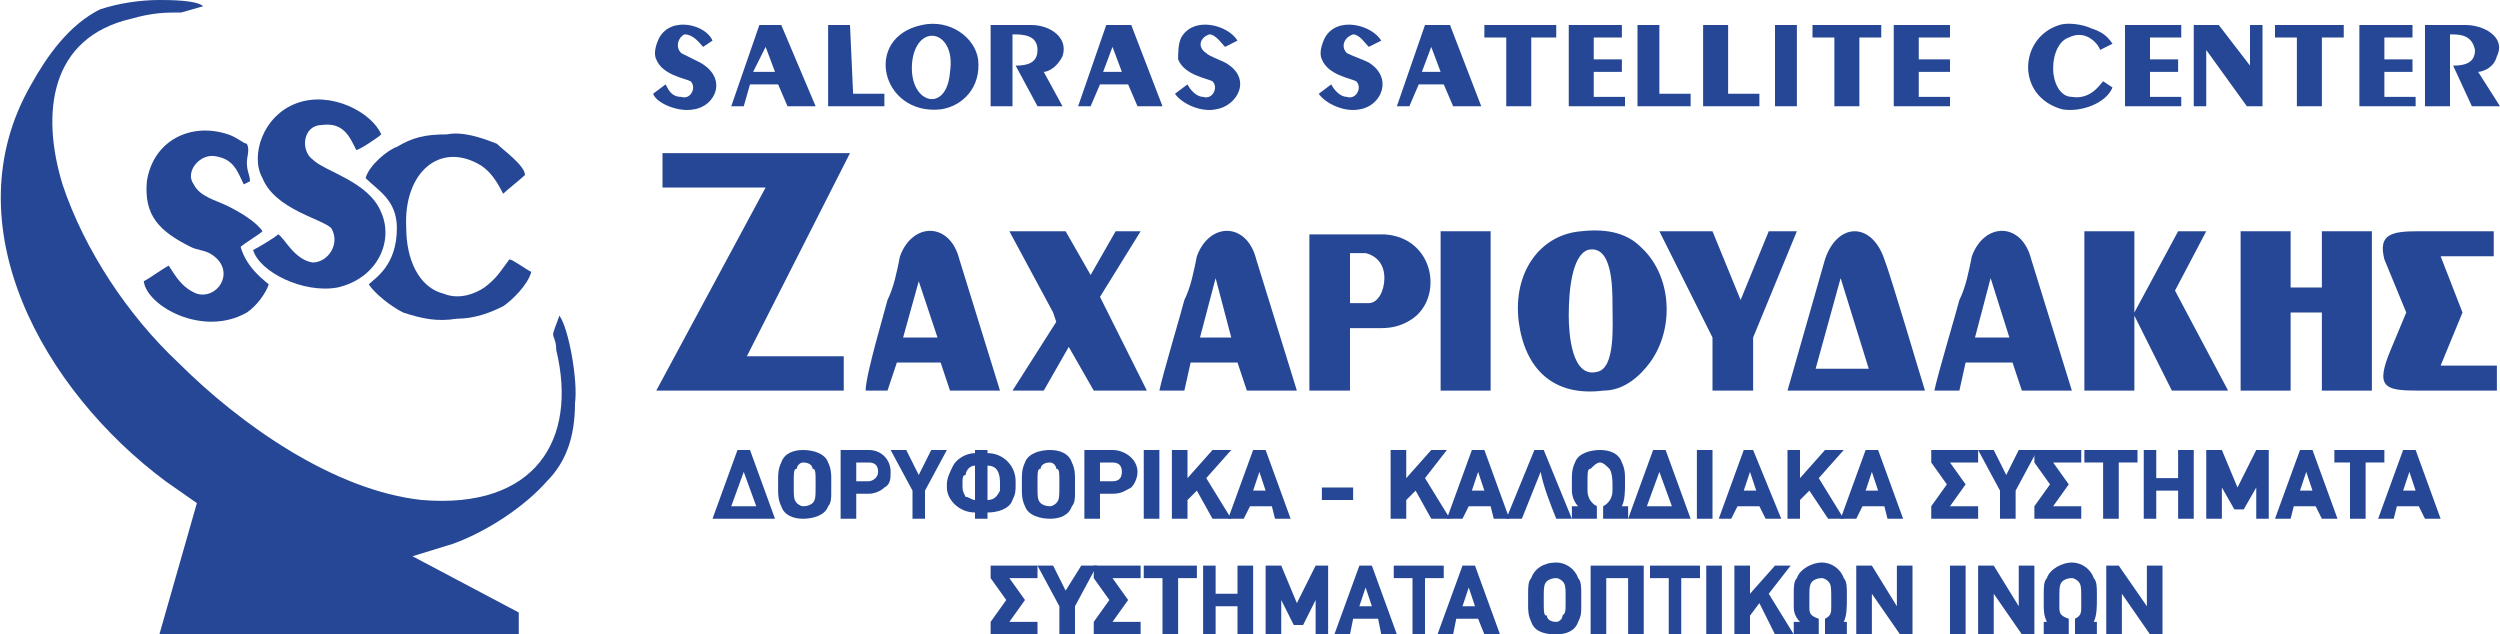 <?xml version="1.0" encoding="UTF-8"?>
<!DOCTYPE svg PUBLIC "-//W3C//DTD SVG 1.1//EN" "http://www.w3.org/Graphics/SVG/1.1/DTD/svg11.dtd">
<svg xmlns="http://www.w3.org/2000/svg" xml:space="preserve" width="800px" height="203px" version="1.1" style="shape-rendering:geometricPrecision; text-rendering:geometricPrecision; image-rendering:optimizeQuality; fill-rule:evenodd; clip-rule:evenodd" viewBox="0 0 800 203" xmlns:xlink="http://www.w3.org/1999/xlink">
 <defs>
  <style type="text/css">
   <![CDATA[
    .fil0 {fill:#264796}
    .fil1 {fill:#264796;fill-rule:nonzero}
   ]]>
  </style>
 </defs>
    <path class="fil0" d="M32 3c-10,5 -17,15 -22,24 -26,45 4,98 43,127l10 7 -12 42 115 0 0 -7 -34 -18 13 -4c11,-4 23,-12 30,-20 6,-6 9,-14 9,-25 1,-7 -2,-24 -5,-28 -1,3 -2,5 -2,6 0,1 1,2 1,5 7,29 -7,51 -43,48 -28,-3 -58,-24 -78,-44 -16,-15 -30,-36 -37,-57 -7,-23 -4,-47 22,-53 7,-2 11,-2 16,-2l7 -2c-2,-2 -11,-2 -14,-2 -6,0 -13,1 -19,3z"/>
    <path class="fil0" d="M81 80c2,7 16,14 27,12 13,-3 18,-15 14,-24 -4,-10 -18,-13 -22,-17 -4,-3 -3,-11 3,-11 7,-1 9,4 11,8 1,0 7,-4 8,-5 -3,-7 -16,-14 -27,-10 -11,4 -15,17 -11,24 4,10 19,13 22,16 3,5 -1,11 -6,11 -6,-1 -9,-8 -11,-9 -1,1 -6,4 -8,5z"/>
    <path class="fil0" d="M84 74c-2,-3 -7,-6 -11,-8 -4,-2 -9,-3 -11,-7 -3,-4 2,-10 7,-9 6,1 7,5 9,9l2 -1c0,-2 -1,-3 -1,-6 0,-2 1,-4 0,-6 -1,0 -3,-2 -6,-3 -12,-4 -24,2 -26,15 -1,11 4,16 14,21 2,1 4,1 6,2 9,5 3,15 -4,13 -5,-2 -7,-6 -9,-9 -2,1 -6,4 -8,5 1,8 19,18 33,10 3,-2 6,-6 7,-9 -1,-1 -7,-5 -9,-12 1,-1 6,-4 7,-5z"/>
    <path class="fil0" d="M163 83c-3,4 -4,6 -8,9 -3,2 -8,4 -13,2 -8,-2 -12,-11 -12,-21 -1,-18 11,-28 24,-20 3,2 5,5 7,9 1,-1 6,-5 7,-6 0,-3 -7,-8 -9,-10 -5,-2 -11,-4 -16,-3 -7,0 -11,1 -16,4 -3,1 -9,6 -10,10 4,4 10,7 10,16 0,12 -7,16 -9,18 2,3 7,7 11,9 6,2 11,3 17,2 6,0 11,-2 15,-4 3,-2 8,-7 9,-11 -2,-1 -6,-4 -7,-4z"/>
    <path class="fil1" d="M228 166l20 0 -8 -22 -4 0 -8 22zm10 -15l4 11 -8 0 4 -11z"/>
    <path id="1" class="fil1" d="M266 158c0,1 0,3 -1,4 -1,3 -5,4 -8,4 -3,0 -6,-1 -7,-4 -1,-2 -1,-4 -1,-5l0 -4c0,-1 0,-3 1,-5 1,-3 4,-4 7,-4 3,0 7,1 8,4 1,2 1,4 1,5l0 3c0,1 0,1 0,2zm-6 -8c0,-1 -1,-2 -3,-2 -1,0 -2,1 -2,2 -1,0 -1,1 -1,5 0,4 0,5 1,6 0,0 1,1 2,1 2,0 3,-1 3,-1 1,-1 1,-2 1,-6 0,-4 0,-5 -1,-5z"/>
    <path id="2" class="fil1" d="M283 156c2,-1 2,-3 2,-5 0,-4 -3,-7 -7,-7l-9 0 0 22 5 0 0 -8 4 0c2,0 4,-1 5,-2zm-5 -8c2,0 3,1 3,3 0,2 -2,3 -3,3l-4 0 0 -6 4 0z"/>
    <polygon id="3" class="fil1" points="296,157 303,144 298,144 294,152 290,144 285,144 292,157 292,166 296,166 "/>
    <path id="4" class="fil1" d="M316 145c5,0 9,4 9,9l0 1c0,2 0,3 -1,5 -1,3 -5,4 -8,4l0 2 -4 0 0 -2c-5,0 -9,-4 -9,-8 0,-1 0,-1 0,-1 0,-2 1,-4 2,-6 1,-2 4,-4 7,-4l0 -1 4 0 0 1zm0 15c2,0 3,-1 4,-3 0,0 0,-1 0,-2 0,-2 0,-6 -4,-6l0 11zm-4 -11c-2,0 -3,2 -3,3 -1,0 -1,1 -1,3 0,2 0,2 1,4 1,0 2,1 3,1l0 -11z"/>
    <path id="5" class="fil1" d="M344 158c0,1 0,3 -1,4 -1,3 -4,4 -7,4 -3,0 -7,-1 -8,-4 -1,-2 -1,-4 -1,-5l0 -4c0,-1 0,-3 1,-5 1,-3 5,-4 8,-4 3,0 6,1 7,4 1,2 1,4 1,5l0 3c0,1 0,1 0,2zm-6 -8c0,-1 -1,-2 -2,-2 -2,0 -3,1 -3,2 -1,0 -1,1 -1,5 0,4 0,5 1,6 0,0 1,1 3,1 1,0 2,-1 2,-1 1,-1 1,-2 1,-6 0,-4 0,-5 -1,-5z"/>
    <path id="6" class="fil1" d="M362 156c1,-1 2,-3 2,-5 0,-4 -4,-7 -8,-7l-9 0 0 22 5 0 0 -8 4 0c3,0 4,-1 6,-2zm-6 -8c2,0 3,1 3,3 0,2 -1,3 -3,3l-4 0 0 -6 4 0z"/>
    <polygon id="7" class="fil1" points="366,166 371,166 371,144 366,144 "/>
    <polygon id="8" class="fil1" points="380,153 380,144 375,144 375,166 380,166 380,160 383,157 388,166 394,166 386,153 394,144 388,144 "/>
    <path id="9" class="fil1" d="M408 166l5 0 -8 -22 -4 0 -8 22 5 0 2 -4 7 0 1 4zm-5 -15l2 6 -4 0 2 -6z"/>
    <polygon id="10" class="fil1" points="423,156 433,156 433,160 423,160 "/>
    <polygon id="11" class="fil1" points="450,153 450,144 445,144 445,166 450,166 450,160 453,157 458,166 464,166 456,153 463,144 458,144 "/>
    <path id="12" class="fil1" d="M478 166l5 0 -8 -22 -4 0 -8 22 5 0 2 -4 7 0 1 4zm-5 -15l2 6 -4 0 2 -6z"/>
    <path id="13" class="fil1" d="M493 151c1,5 3,10 5,15l5 0 -9 -22 -3 0 -9 22 5 0c2,-5 4,-10 6,-15z"/>
    <path id="14" class="fil1" d="M513 162c2,-1 3,-3 3,-5l0 -2c0,-4 -1,-5 -1,-5 -1,-1 -2,-2 -3,-2 -1,0 -2,1 -3,2 -1,0 -1,1 -1,5l0 2c0,2 1,4 3,5l0 4 -8 0 0 -4 2 0c-1,-1 -2,-3 -2,-5l0 -4c0,-1 0,-3 1,-5 1,-3 5,-4 8,-4 3,0 6,1 7,4 1,2 1,4 1,5l0 2c0,2 0,5 -1,7l2 0 0 4 -8 0 0 -4z"/>
    <path id="15" class="fil1" d="M521 166l20 0 -8 -22 -4 0 -8 22zm10 -15l4 11 -8 0 4 -11z"/>
    <polygon id="16" class="fil1" points="543,166 548,166 548,144 543,144 "/>
    <path id="17" class="fil1" d="M565 166l5 0 -9 -22 -3 0 -8 22 4 0 2 -4 7 0 2 4zm-5 -15l2 6 -4 0 2 -6z"/>
    <polygon id="18" class="fil1" points="576,153 576,144 572,144 572,166 576,166 576,160 579,157 585,166 590,166 582,153 590,144 584,144 "/>
    <path id="19" class="fil1" d="M604 166l5 0 -8 -22 -4 0 -8 22 5 0 2 -4 7 0 1 4zm-5 -15l2 6 -4 0 2 -6z"/>
    <polygon id="20" class="fil1" points="618,162 623,155 618,148 618,144 633,144 633,148 624,148 629,155 624,162 633,162 633,166 618,166 "/>
    <polygon id="21" class="fil1" points="645,157 652,144 646,144 642,152 638,144 633,144 640,157 640,166 645,166 "/>
    <polygon id="22" class="fil1" points="651,162 656,155 651,148 651,144 666,144 666,148 657,148 662,155 657,162 666,162 666,166 651,166 "/>
    <polygon id="23" class="fil1" points="678,148 684,148 684,144 667,144 667,148 673,148 673,166 678,166 "/>
    <polygon id="24" class="fil1" points="697,166 702,166 702,144 697,144 697,153 690,153 690,144 686,144 686,166 690,166 690,157 697,157 "/>
    <polygon id="25" class="fil1" points="711,156 715,163 718,163 722,156 722,166 726,166 726,144 722,144 716,156 711,144 706,144 706,166 711,166 "/>
    <path id="26" class="fil1" d="M743 166l5 0 -8 -22 -4 0 -8 22 5 0 1 -4 7 0 2 4zm-5 -15l2 6 -4 0 2 -6z"/>
    <polygon id="27" class="fil1" points="757,148 763,148 763,144 747,144 747,148 752,148 752,166 757,166 "/>
    <path id="28" class="fil1" d="M776 166l5 0 -8 -22 -4 0 -8 22 5 0 1 -4 7 0 2 4zm-5 -15l2 6 -4 0 2 -6z"/>
    <polygon class="fil0" points="239,114 272,49 212,49 212,60 245,60 210,125 270,125 270,114 "/>
    <polygon class="fil0" points="733,100 743,100 743,125 759,125 759,74 743,74 743,92 733,92 733,74 717,74 717,125 733,125 "/>
    <polygon class="fil0" points="696,93 706,74 697,74 683,100 683,74 667,74 667,125 683,125 683,101 695,125 713,125 "/>
    <path class="fil0" d="M502 101c0,-8 1,-19 6,-21 8,-2 8,12 8,18 0,6 1,20 -5,21 -8,2 -9,-12 -9,-18zm-16 2c2,15 11,24 27,22 7,0 12,-5 15,-9 8,-11 7,-28 -3,-37 -4,-4 -10,-6 -19,-5 -13,1 -22,13 -20,29z"/>
    <polygon class="fil0" points="367,125 352,95 365,74 357,74 349,88 341,74 323,74 337,100 338,103 324,125 334,125 342,111 350,125 "/>
    <path class="fil0" d="M581 118l8 -29 9 29 -17 0zm35 7c-1,-3 -11,-37 -13,-42 -4,-12 -15,-12 -19,0l-12 42 44 0z"/>
    <path class="fil0" d="M289 108l5 -18 6 18 -11 0zm-5 17l3 -9 14 0 3 9 16 0 -13 -42c-3,-12 -15,-12 -19,-1 -1,5 -2,10 -4,14 -1,4 -7,24 -7,29l7 0z"/>
    <path class="fil0" d="M432 97c0,-5 0,-11 0,-16 2,0 3,0 5,0 4,1 6,4 6,8 0,4 -2,8 -5,8 -2,0 -4,0 -6,0zm0 8l10 0c4,0 7,-1 10,-3 10,-7 7,-26 -9,-27l-24 0 0 50 13 0 0 -20z"/>
    <path class="fil0" d="M798 74l-24 0c-9,0 -13,1 -11,9l7 17 -5 12c-5,12 -2,13 9,13l25 0 0 -8 -18 0 7 -17 -7 -18 17 0 0 -8z"/>
    <polygon class="fil0" points="561,125 561,108 575,74 566,74 557,96 548,74 531,74 548,108 548,125 "/>
    <polygon class="fil0" points="477,125 477,74 461,74 461,125 "/>
    <path class="fil0" d="M384 108l5 -19 5 19 -10 0zm-5 17l2 -9 15 0 3 9 16 0 -13 -42c-3,-12 -15,-12 -19,-1 -1,5 -2,10 -4,14 -1,4 -7,24 -8,29l8 0z"/>
    <path class="fil0" d="M632 108l5 -19 6 19 -11 0zm-5 17l2 -9 15 0 3 9 16 0 -13 -42c-3,-12 -15,-12 -19,-1 -1,5 -2,10 -4,14 -1,4 -7,24 -8,29l8 0z"/>
    <polygon class="fil1" points="317,199 322,192 317,185 317,181 332,181 332,185 323,185 328,192 323,199 332,199 332,203 317,203 "/>
    <polygon id="1" class="fil1" points="344,194 351,181 346,181 341,189 337,181 332,181 339,194 339,203 344,203 "/>
    <polygon id="2" class="fil1" points="350,199 355,192 350,185 350,181 365,181 365,185 356,185 361,192 356,199 365,199 365,203 350,203 "/>
    <polygon id="3" class="fil1" points="377,185 383,185 383,181 366,181 366,185 372,185 372,203 377,203 "/>
    <polygon id="4" class="fil1" points="396,203 401,203 401,181 396,181 396,190 389,190 389,181 385,181 385,203 389,203 389,194 396,194 "/>
    <polygon id="5" class="fil1" points="410,192 414,200 417,200 421,192 421,203 425,203 425,181 421,181 415,193 410,181 405,181 405,203 410,203 "/>
    <path id="6" class="fil1" d="M442 203l5 0 -8 -22 -4 0 -8 22 5 0 1 -5 8 0 1 5zm-5 -15l2 6 -4 0 2 -6z"/>
    <polygon id="7" class="fil1" points="456,185 462,185 462,181 446,181 446,185 452,185 452,203 456,203 "/>
    <path id="8" class="fil1" d="M475 203l5 0 -8 -22 -4 0 -8 22 5 0 1 -5 7 0 2 5zm-5 -15l2 6 -4 0 2 -6z"/>
    <path id="9" class="fil1" d="M506 194c0,2 0,3 -1,5 -1,3 -4,4 -7,4 -4,0 -7,-1 -8,-4 -1,-2 -1,-4 -1,-5l0 -4c0,-2 0,-4 1,-5 1,-3 4,-5 8,-5 3,0 6,2 7,5 1,1 1,3 1,5l0 3c0,1 0,1 0,1zm-6 -8c0,0 -1,-1 -2,-1 -2,0 -3,1 -3,1 -1,1 -1,2 -1,6 0,4 0,5 1,5 0,1 1,2 3,2 1,0 2,-1 2,-2 1,-1 1,-1 1,-5 0,-4 0,-5 -1,-6z"/>
    <polygon id="10" class="fil1" points="521,203 526,203 526,181 509,181 509,203 514,203 514,185 521,185 "/>
    <polygon id="11" class="fil1" points="538,185 544,185 544,181 528,181 528,185 534,185 534,203 538,203 "/>
    <polygon id="12" class="fil1" points="546,203 551,203 551,181 546,181 "/>
    <polygon id="13" class="fil1" points="560,190 560,181 555,181 555,203 560,203 560,197 563,193 568,203 574,203 566,190 573,181 568,181 "/>
    <path id="14" class="fil1" d="M584 198c2,-1 2,-2 2,-4l0 -2c0,-4 0,-5 -1,-6 0,0 -1,-1 -2,-1 -2,0 -3,1 -3,1 -1,1 -1,2 -1,6l0 2c0,2 0,3 3,4l0 5 -8 0 0 -4 2 0c-2,-2 -2,-4 -2,-5l0 -4c0,-2 0,-4 1,-5 1,-3 5,-5 8,-5 3,0 6,2 7,5 1,1 1,3 1,5l0 2c0,2 0,5 -1,7l1 0 0 4 -7 0 0 -5z"/>
    <polygon id="15" class="fil1" points="607,194 599,181 594,181 594,203 599,203 599,190 608,203 612,203 612,181 607,181 "/>
    <polygon id="16" class="fil1" points="624,203 629,203 629,181 624,181 "/>
    <polygon id="17" class="fil1" points="646,194 638,181 633,181 633,203 638,203 638,190 647,203 651,203 651,181 646,181 "/>
    <path id="18" class="fil1" d="M664 198c2,-1 2,-2 2,-4l0 -2c0,-4 0,-5 -1,-6 0,0 -1,-1 -2,-1 -2,0 -3,1 -3,1 -1,1 -1,2 -1,6l0 2c0,2 0,3 3,4l0 5 -8 0 0 -4 1 0c-1,-2 -1,-4 -1,-5l0 -4c0,-2 0,-4 1,-5 1,-3 5,-5 8,-5 3,0 6,2 7,5 1,1 1,3 1,5l0 2c0,2 0,5 -1,7l1 0 0 4 -7 0 0 -5z"/>
    <polygon id="19" class="fil1" points="687,194 678,181 674,181 674,203 679,203 679,190 688,203 692,203 692,181 687,181 "/>
    <path class="fil0" d="M317 34l7 0 0 -23c3,0 8,0 8,5 0,4 -3,5 -7,5l7 13 8 0 -6 -11c1,0 4,-1 6,-5 2,-6 -4,-10 -10,-10l-13 0 0 26z"/>
    <path class="fil0" d="M304 23c-1,14 -14,10 -12,-4 2,-12 14,-9 12,4zm-9 -15c-19,4 -13,29 6,27 7,-1 13,-7 12,-16 -1,-7 -9,-13 -18,-11z"/>
    <polygon class="fil0" points="702,34 706,34 706,16 719,34 724,34 724,8 720,8 720,21 710,8 702,8 "/>
    <path class="fil0" d="M241 23l4 -8 3 8 -7 0zm-7 11l4 0 2 -7 9 0 3 7 9 0 -11 -26 -7 0 -9 26z"/>
    <path class="fil0" d="M213 27l-4 3c1,3 8,6 13,5 7,-1 11,-10 2,-15 -2,-1 -4,-2 -6,-3 -2,-2 -1,-5 1,-6 3,0 5,3 6,4l3 -2c-2,-5 -13,-8 -17,-1 -1,2 -2,5 -1,7 2,5 9,6 11,7 2,2 0,6 -3,5 -3,0 -4,-2 -5,-4z"/>
    <path class="fil0" d="M676 28l-3 -2c-1,1 -4,6 -10,5 -4,0 -6,-5 -6,-9 0,-5 2,-9 5,-10 6,-3 10,3 10,4l4 -2c-2,-3 -4,-4 -7,-5 -2,-1 -7,-2 -10,-1 -13,4 -14,23 1,27 6,1 14,-2 16,-7z"/>
    <polygon class="fil0" points="283,30 273,30 272,8 265,8 265,34 283,34 "/>
    <polygon class="fil0" points="568,34 575,34 575,8 568,8 "/>
    <path class="fil0" d="M353 23l3 -8 3 8 -6 0zm-8 11l4 0 3 -7 9 0 3 7 8 0 -10 -26 -8 0 -9 26z"/>
    <polygon class="fil0" points="541,30 531,30 531,8 524,8 524,34 541,34 "/>
    <polygon class="fil0" points="563,30 553,30 553,8 545,8 545,34 563,34 "/>
    <polygon class="fil0" points="502,8 519,8 519,12 510,12 510,19 519,19 519,23 510,23 510,31 520,31 520,34 502,34 "/>
    <polygon class="fil0" points="606,8 624,8 624,12 614,12 614,19 624,19 624,23 614,23 614,31 624,31 624,34 606,34 "/>
    <polygon class="fil0" points="680,8 698,8 698,12 688,12 688,19 697,19 697,23 688,23 688,31 698,31 698,34 680,34 "/>
    <polygon class="fil0" points="755,8 772,8 772,12 763,12 763,19 772,19 772,23 763,23 763,31 773,31 773,34 755,34 "/>
    <polygon class="fil0" points="728,12 735,12 735,34 743,34 743,12 750,12 750,8 728,8 "/>
    <polygon class="fil0" points="475,12 482,12 482,34 490,34 490,12 498,12 498,8 475,8 "/>
    <polygon class="fil0" points="580,12 587,12 587,34 595,34 595,12 602,12 602,8 580,8 "/>
    <path class="fil0" d="M776 34l8 0 0 -23c3,0 7,0 8,5 0,4 -3,5 -7,5l6 13 9 0 -7 -11c1,0 5,-1 6,-5 3,-6 -4,-10 -10,-10l-13 0 0 26z"/>
    <path class="fil0" d="M380 27l-4 3c2,3 8,6 13,5 7,-1 12,-10 3,-15 -2,-1 -5,-2 -6,-3 -3,-2 -2,-5 1,-6 2,0 4,3 5,4l4 -2c-3,-5 -14,-8 -18,-1 -1,2 -1,5 -1,7 2,5 9,6 11,7 2,2 0,6 -3,5 -2,0 -4,-2 -5,-4z"/>
    <path class="fil0" d="M426 27l-4 3c2,3 8,6 13,5 7,-1 11,-10 3,-15 -2,-1 -5,-2 -7,-3 -2,-2 -1,-5 2,-6 2,0 4,3 5,4l4 -2c-3,-5 -14,-8 -18,-1 -1,2 -2,5 -1,7 2,5 9,6 11,7 2,2 0,6 -3,5 -2,0 -4,-2 -5,-4z"/>
    <path class="fil0" d="M455 23l3 -8 3 8 -6 0zm-8 11l4 0 3 -7 8 0 3 7 9 0 -10 -26 -8 0 -9 26z"/>
</svg>
